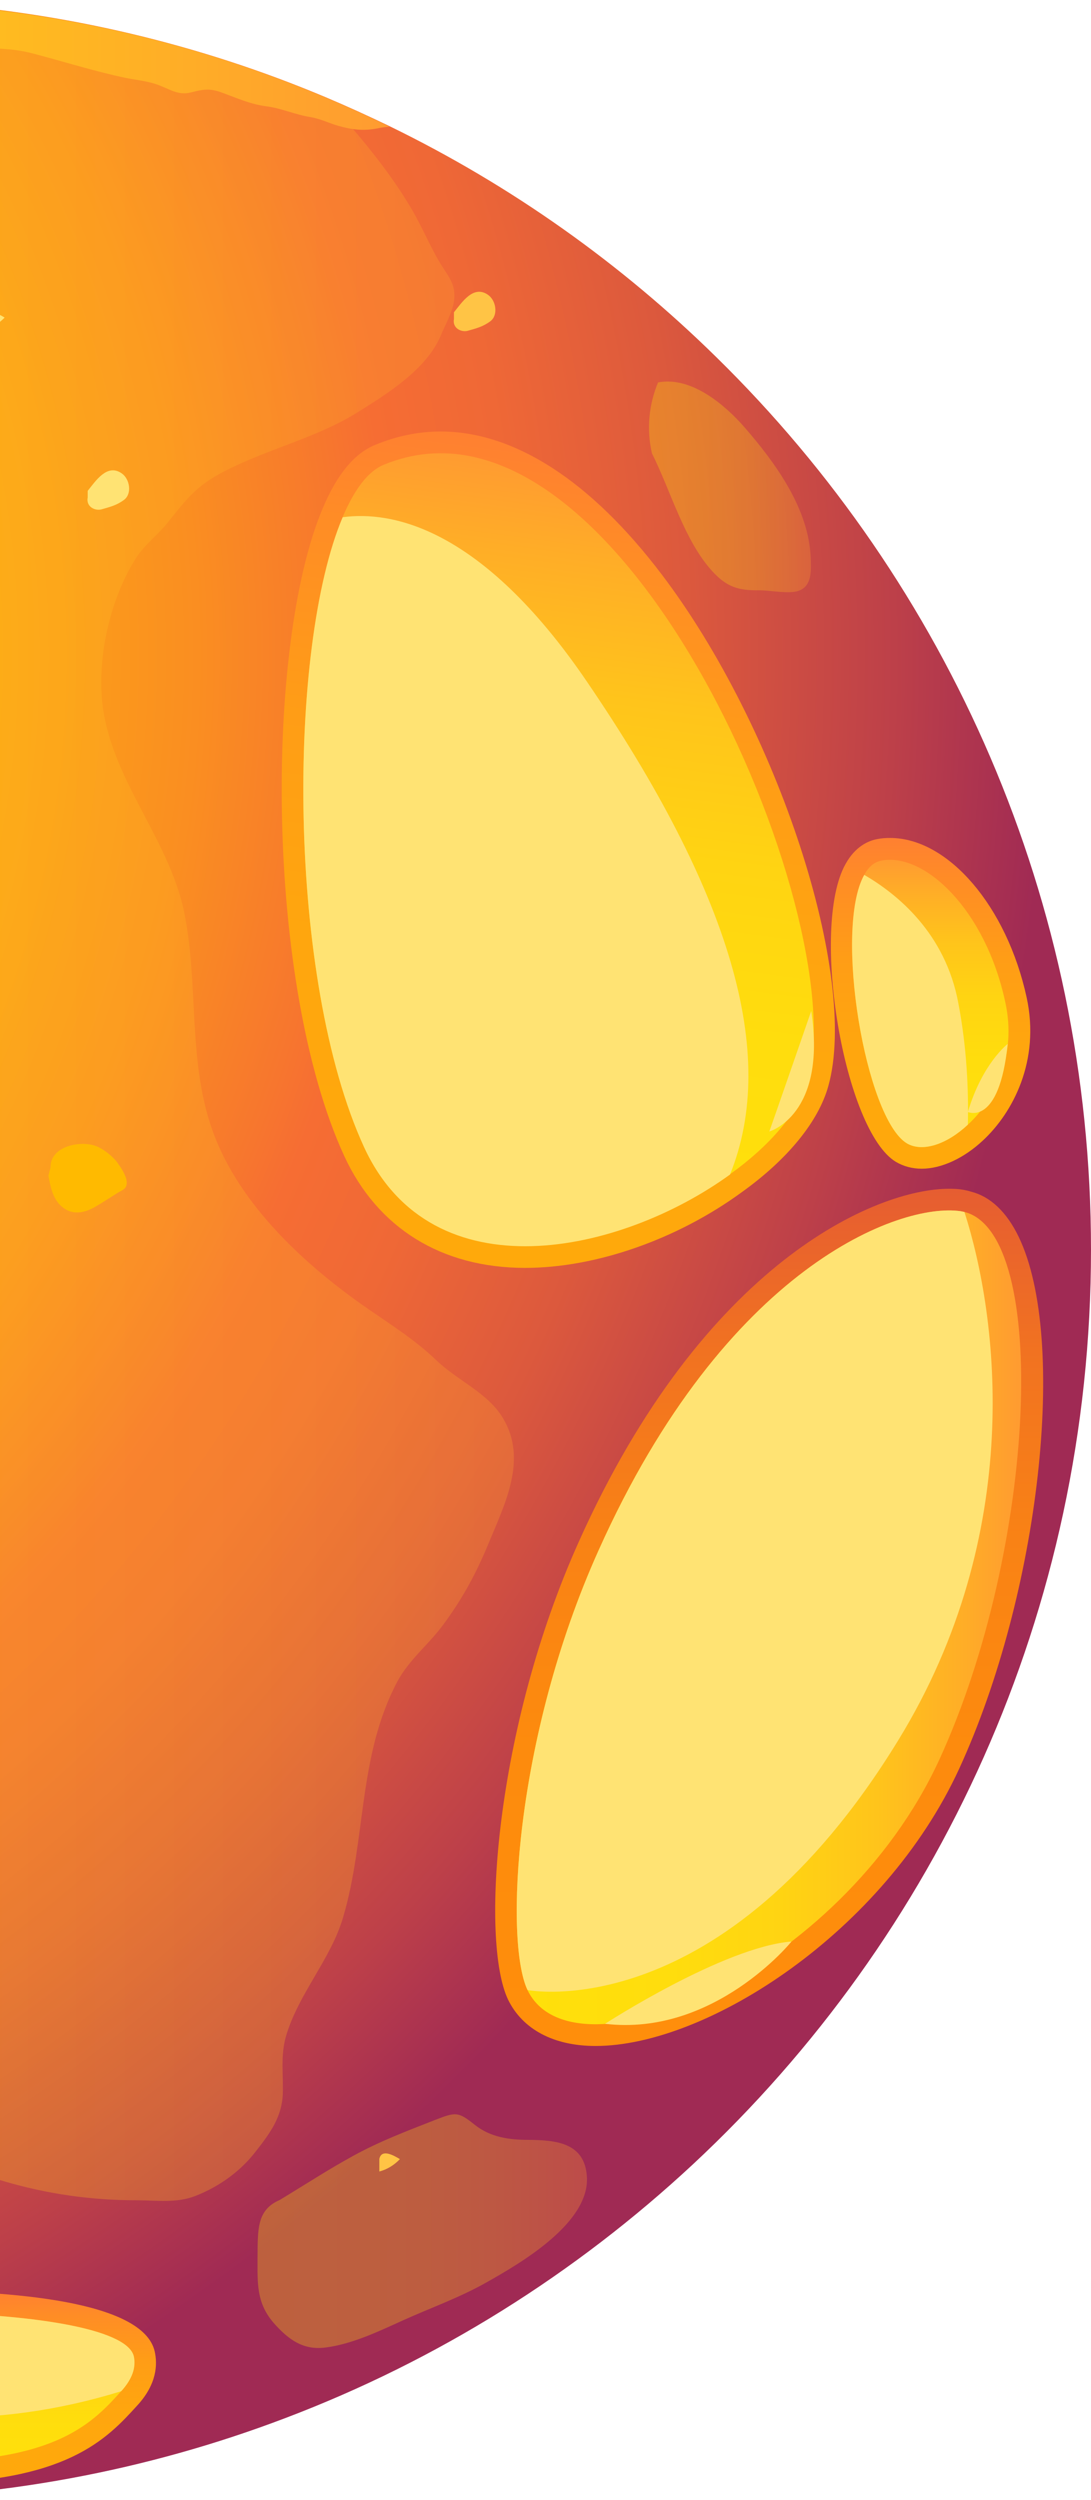 <svg width="86" height="197" viewBox="0 0 86 197" fill="none" xmlns="http://www.w3.org/2000/svg">
    <path fill-rule="evenodd" clip-rule="evenodd"
          d="M86 98.479C86 126.955 73.924 152.583 54.615 170.562C45.365 179.167 34.495 186.005 22.481 190.557C11.61 194.693 -0.154 196.938 -12.459 196.938C-16.823 196.938 -21.147 196.647 -25.366 196.107C-44.384 193.612 -61.657 185.714 -75.666 173.95C-85.85 165.428 -94.289 154.869 -100.338 142.918C-104.141 135.394 -107.01 127.35 -108.797 118.89C-108.818 118.869 -108.818 118.849 -108.818 118.807C-110.19 112.239 -110.917 105.442 -110.917 98.479C-110.917 79.045 -105.285 60.921 -95.557 45.644C-91.421 39.159 -86.578 33.215 -81.091 27.873C-63.34 10.621 -39.147 0 -12.438 0C-10.276 0 -8.177 0.062 -6.057 0.208C5.125 0.935 15.809 3.513 25.64 7.649C27.365 8.376 29.049 9.145 30.733 9.956C40.294 14.612 48.982 20.785 56.485 28.164C74.693 46.018 86 70.939 86 98.479Z"
          fill="url(#paint0_radial_131_282)"/>
    <path fill-rule="evenodd" clip-rule="evenodd"
          d="M46.947 161.23C43.642 161.23 41.189 159.92 40.046 157.571C37.864 152.978 38.986 136.246 45.637 121.468C55.489 99.498 69.041 93.678 74.819 93.678C75.235 93.678 75.609 93.699 75.942 93.761C76.17 93.803 76.357 93.844 76.544 93.907C78.041 94.281 79.35 95.487 80.307 97.482C84.193 105.567 81.969 125.542 75.609 139.384C69.685 152.25 55.739 161.23 46.947 161.23Z"
          fill="url(#paint1_linear_131_282)"/>
    <path fill-rule="evenodd" clip-rule="evenodd"
          d="M74.049 138.657C66.234 155.618 45.157 164.285 41.583 156.823C39.774 153.019 40.502 137.015 47.194 122.154C57.213 99.81 70.931 94.759 75.712 95.445C75.815 95.466 75.919 95.487 76.023 95.507C82.758 97.191 81.718 121.946 74.049 138.657Z"
          fill="url(#paint2_linear_131_282)"/>
    <path fill-rule="evenodd" clip-rule="evenodd"
          d="M72.656 92.099C71.908 92.099 71.222 91.912 70.619 91.558C66.545 89.106 63.843 73.101 66.649 68.092C67.418 66.699 68.457 66.242 69.185 66.117C69.497 66.055 69.829 66.034 70.162 66.034C74.755 66.034 79.369 71.438 80.928 78.609C82.009 83.577 79.847 87.692 77.457 89.895C75.961 91.288 74.194 92.099 72.656 92.099Z"
          fill="url(#paint3_linear_131_282)"/>
    <path fill-rule="evenodd" clip-rule="evenodd"
          d="M76.293 88.627C74.61 90.207 72.697 90.81 71.492 90.103C68.229 88.149 65.714 73.246 68.125 68.944C68.457 68.32 68.915 67.925 69.476 67.821C72.822 67.156 77.665 71.604 79.245 78.983C80.159 83.119 78.455 86.653 76.293 88.627Z"
          fill="url(#paint4_linear_131_282)"/>
    <path fill-rule="evenodd" clip-rule="evenodd"
          d="M-6.284 195.691C-6.887 195.691 -7.51 195.691 -8.155 195.67C-18.256 195.379 -25.967 191.077 -27.36 187.252C-27.88 185.839 -27.526 184.405 -26.445 183.449C-23.265 180.643 -10.15 180.497 -7.552 180.497C0.949 180.497 11.279 181.328 12.194 185.298C12.422 186.317 12.381 187.876 10.801 189.58C8.453 192.157 5.252 195.691 -6.284 195.691Z"
          fill="url(#paint5_linear_131_282)"/>
    <path fill-rule="evenodd" clip-rule="evenodd"
          d="M9.552 188.437C7.162 191.077 4.148 194.34 -8.115 193.966C-20.025 193.613 -28.193 187.273 -25.325 184.737C-21.438 181.329 9.469 181.142 10.529 185.693C10.737 186.587 10.405 187.502 9.552 188.437Z"
          fill="url(#paint6_linear_131_282)"/>
    <path fill-rule="evenodd" clip-rule="evenodd"
          d="M41.395 99.914C34.806 99.914 29.756 96.775 27.137 91.101C20.881 77.487 20.88 50.819 25.432 40.074C26.576 37.351 27.947 35.709 29.61 35.044C31.273 34.358 32.998 34.004 34.723 34.004C40.543 34.004 46.571 37.891 52.162 45.27C61.328 57.346 67.709 76.925 65.298 85.572C64.529 88.357 62.118 91.329 58.501 93.928C53.388 97.669 46.966 99.914 41.395 99.914Z"
          fill="url(#paint7_linear_131_282)"/>
    <path fill-rule="evenodd" clip-rule="evenodd"
          d="M63.698 85.115C63.012 87.588 60.705 90.269 57.546 92.535C48.941 98.77 34.08 102.075 28.696 90.373C22.606 77.112 22.648 51.027 27.013 40.739C27.927 38.598 28.987 37.143 30.255 36.623C48.837 28.954 67.294 72.186 63.698 85.115Z"
          fill="url(#paint8_linear_131_282)"/>
    <path fill-rule="evenodd" clip-rule="evenodd"
          d="M9.554 188.437C-10.836 194.735 -25.302 184.737 -25.302 184.737C-21.415 181.329 9.492 181.142 10.552 185.693C10.739 186.587 10.406 187.502 9.554 188.437Z"
          fill="#FFE373"/>
    <path fill-rule="evenodd" clip-rule="evenodd"
          d="M70.806 137.14C56.901 159.837 41.583 156.823 41.583 156.823C39.774 153.019 40.502 137.015 47.194 122.154C57.213 99.81 70.931 94.759 75.712 95.445C75.815 95.466 75.919 95.487 76.023 95.507C78.684 103.801 80.845 120.782 70.806 137.14Z"
          fill="#FFE373"/>
    <path fill-rule="evenodd" clip-rule="evenodd"
          d="M57.546 92.556C48.941 98.791 34.08 102.096 28.696 90.394C22.606 77.133 22.648 51.048 27.013 40.759C30.858 40.24 37.946 41.528 46.218 53.646C57.567 70.274 61.391 83.036 57.546 92.556Z"
          fill="#FFE373"/>
    <path fill-rule="evenodd" clip-rule="evenodd"
          d="M76.293 88.627C74.61 90.207 72.697 90.81 71.492 90.103C68.229 88.149 65.714 73.246 68.125 68.944C70.702 70.44 74.526 73.517 75.545 79.066C76.21 82.537 76.356 85.884 76.293 88.627Z"
          fill="#FFE373"/>
    <path opacity="0.3" fill-rule="evenodd" clip-rule="evenodd"
          d="M38.465 121.738C37.488 124.087 36.407 126.061 34.89 128.098C33.747 129.636 32.23 130.8 31.315 132.525C28.218 138.366 28.863 144.934 27.054 151.066C26.077 154.412 23.541 157.073 22.544 160.46C22.107 161.999 22.336 163.391 22.294 164.971C22.232 166.821 21.297 168.089 20.174 169.523C18.969 171.102 17.285 172.308 15.435 173.035C13.939 173.638 12.338 173.389 10.759 173.389C7.225 173.389 3.817 172.911 0.387 171.913C-2.731 170.998 -5.641 169.564 -8.8 168.671C-10.962 168.068 -12.458 168.255 -14.62 168.712C-16.47 169.086 -18.548 168.878 -20.419 168.858C-23.724 168.795 -26.862 170.666 -29.793 172.121C-31.954 173.202 -33.389 174.428 -34.22 176.777C-35.197 179.458 -35.155 181.952 -38.398 183.012C-40.269 183.636 -42.576 182.971 -44.405 182.597C-46.088 182.243 -47.917 182.451 -49.642 182.451C-53.01 182.472 -56.148 181.453 -59.12 179.894C-62.612 178.045 -65.689 175.239 -68.474 172.557C-69.991 171.102 -71.945 170.292 -73.504 168.858C-75.665 166.945 -77.806 165.22 -79.843 163.163C-82.919 160.045 -86.287 156.844 -89.716 154.1C-92.169 152.167 -94.268 149.777 -96.326 147.532C-98.051 145.662 -99.069 142.897 -100.358 140.735C-102.873 136.454 -104.91 131.299 -106.157 126.477C-107.591 120.886 -109.212 114.817 -109.15 108.997C-109.088 104.092 -109.774 99.353 -109.774 94.427C-110.21 103.78 -109.732 111.533 -108.838 118.828C-110.21 112.26 -110.938 105.463 -110.938 98.5C-110.938 79.066 -105.305 60.942 -95.577 45.665C-91.441 39.18 -86.598 33.235 -81.111 27.894C-63.361 10.642 -39.167 0.021 -12.458 0.021C-10.296 0.021 -8.197 0.083 -6.077 0.229C5.105 0.956 15.789 3.534 25.62 7.67C28.156 10.455 30.671 13.427 32.5 16.566C33.248 17.855 33.851 19.289 34.599 20.577C35.264 21.721 35.992 22.344 35.784 23.758C35.659 24.589 35.077 25.649 34.745 26.439C33.643 29.078 30.588 30.991 28.26 32.446C24.997 34.503 21.193 35.335 17.722 37.122C15.477 38.265 14.729 39.305 13.211 41.196C12.442 42.152 11.424 42.901 10.759 43.919C8.867 46.85 7.849 50.965 7.994 54.415C8.244 61.025 13.357 65.826 14.562 72.103C15.622 77.528 14.853 83.265 16.578 88.586C18.491 94.53 23.708 99.415 28.613 102.865C30.65 104.299 32.645 105.505 34.433 107.23C36.117 108.831 38.465 109.766 39.65 111.761C41.624 115.045 39.754 118.599 38.465 121.738Z"
          fill="url(#paint9_linear_131_282)"/>
    <path fill-rule="evenodd" clip-rule="evenodd"
          d="M30.712 9.977C30.38 10.018 30.068 10.039 29.735 10.122C28.634 10.33 27.761 10.226 26.659 9.914C25.869 9.686 25.308 9.374 24.477 9.228C23.271 9.041 22.169 8.522 20.985 8.376C19.717 8.21 18.636 7.711 17.431 7.275C16.495 6.942 15.996 7.046 15.082 7.275C14.167 7.524 13.544 7.129 12.733 6.797C11.819 6.402 10.925 6.339 9.969 6.152C7.475 5.633 5.001 4.843 2.528 4.198C0.99 3.804 -0.424 3.804 -2.003 3.783C-3.23 3.762 -4.352 4.115 -5.578 4.115C-6.389 4.115 -7.096 3.97 -7.927 3.866C-8.759 3.72 -9.611 3.887 -10.463 3.762C-11.71 3.575 -12.375 3.388 -13.643 3.783C-14.578 4.095 -15.327 4.053 -16.262 4.115C-17.301 4.157 -18.486 4.448 -19.504 4.676C-21.354 5.113 -23.37 5.446 -25.262 5.404C-26.426 5.404 -28.13 5.071 -29.232 5.466C-29.959 5.716 -30.313 6.485 -30.811 7.004C-31.768 8.002 -32.952 8.875 -33.742 9.997C-34.553 11.099 -35.447 12.242 -35.384 13.656C-35.322 14.861 -34.761 16.295 -34.22 17.397C-33.68 18.582 -33.493 19.642 -34.698 20.431C-36.215 21.429 -37.982 22.364 -39.728 22.863C-40.892 23.196 -41.931 23.404 -42.908 22.572C-43.262 22.261 -43.49 21.658 -43.927 21.429C-44.384 21.201 -44.862 21.429 -45.361 21.575C-46.587 21.928 -47.793 22.344 -49.04 22.552C-49.809 22.676 -50.474 23.071 -51.222 23.217C-52.137 23.383 -52.781 22.718 -53.717 22.947C-55.026 23.258 -56.356 23.799 -57.707 23.861C-58.684 23.903 -59.91 23.487 -60.721 22.988C-61.199 22.718 -61.324 22.448 -61.864 22.593C-62.301 22.697 -62.966 23.238 -63.215 23.591C-63.548 24.048 -63.652 24.651 -63.984 25.129C-64.317 25.649 -64.649 26.168 -64.961 26.729C-65.522 27.831 -66.188 28.849 -66.915 29.826C-67.435 30.512 -67.788 31.427 -68.349 32.071C-68.64 32.404 -69.264 32.653 -69.638 32.903C-70.656 33.63 -71.737 34.274 -72.735 35.043C-74.647 36.54 -76.455 38.203 -78.409 39.658C-79.885 40.759 -81.984 41.424 -83.668 42.11C-84.728 42.547 -85.829 42.838 -86.889 43.295C-87.222 43.441 -87.866 43.586 -88.157 43.835C-88.531 44.168 -88.739 44.75 -89.072 45.207C-89.986 46.33 -90.963 47.452 -91.67 48.761C-92.106 49.51 -92.356 50.279 -92.626 51.11C-93 52.212 -93.603 53.251 -93.977 54.353C-94.746 56.681 -94.892 59.092 -95.744 61.399C-96.243 62.75 -96.949 63.976 -97.573 65.202C-98.633 67.281 -98.778 69.754 -99.09 72.061C-99.257 73.412 -99.194 74.971 -98.945 76.281C-98.695 77.694 -98.758 79.17 -98.778 80.625C-98.799 82.163 -99.776 83.659 -100.753 84.823C-101.647 85.904 -102.998 86.299 -103.975 87.276C-104.806 88.087 -105.825 89.043 -106.178 90.207C-106.323 90.726 -106.199 91.308 -106.282 91.849C-106.51 93.054 -106.801 94.198 -106.988 95.445C-107.176 96.962 -107.217 98.396 -107.217 99.934C-107.217 100.703 -107.259 101.493 -107.238 102.262C-107.196 102.99 -106.926 103.675 -106.885 104.424C-106.843 104.943 -106.947 105.442 -106.885 105.962C-106.781 106.544 -106.552 107.147 -106.427 107.708C-106.095 109.08 -105.825 110.41 -105.575 111.782C-105.326 113.05 -104.848 114.297 -104.453 115.523C-103.912 117.207 -103.538 118.932 -103.226 120.657C-102.977 121.946 -102.977 123.297 -102.79 124.627C-102.644 125.687 -102.395 126.768 -102.353 127.828C-102.312 129.428 -102.686 131.029 -102.707 132.671C-102.728 135.393 -101.626 138.137 -101.002 140.777C-100.815 141.504 -100.628 142.273 -100.42 143.001C-107.176 129.636 -111 114.546 -111 98.562C-111 79.128 -105.367 61.004 -95.64 45.727C-91.504 39.242 -86.661 33.297 -81.174 27.956C-63.423 10.704 -39.229 0.083 -12.521 0.083C-10.359 0.083 -8.26 0.145 -6.14 0.291C7.059 1.06 19.488 4.469 30.712 9.977Z"
          fill="url(#paint10_linear_131_282)"/>
    <path opacity="0.3" fill-rule="evenodd" clip-rule="evenodd"
          d="M22.046 173.368C23.979 172.204 25.85 170.978 27.825 169.897C29.945 168.733 32.044 167.943 34.268 167.07C35.931 166.426 36.097 166.384 37.427 167.444C38.653 168.421 40.129 168.629 41.667 168.629C43.767 168.65 46.074 168.816 46.261 171.497C46.531 175.176 40.981 178.377 38.362 179.853C36.242 181.058 33.935 181.869 31.732 182.867C29.861 183.719 27.762 184.717 25.704 184.987C23.917 185.236 22.753 184.384 21.589 183.074C20.217 181.495 20.3 179.978 20.3 178.003C20.321 175.717 20.217 174.158 22.046 173.368Z"
          fill="url(#paint11_linear_131_282)"/>
    <path opacity="0.3" fill-rule="evenodd" clip-rule="evenodd"
          d="M51.392 35.729C52.868 38.66 53.928 42.588 56.152 45.02C57.337 46.309 58.252 46.537 59.894 46.517C60.704 46.517 62.201 46.828 62.949 46.558C64.009 46.184 63.947 44.999 63.905 43.96C63.76 40.073 61.12 36.477 58.688 33.672C57.108 31.863 54.469 29.639 51.871 30.138C51.143 31.884 50.956 33.838 51.392 35.729Z"
          fill="url(#paint12_linear_131_282)"/>
    <path fill-rule="evenodd" clip-rule="evenodd"
          d="M-1.256 26.002C-0.633 25.836 -0.092 25.503 0.365 25.025C-0.092 24.755 -1.069 24.173 -1.256 25.004V26.002Z"
          fill="#FFE373"/>
    <path fill-rule="evenodd" clip-rule="evenodd"
          d="M29.902 171.123C30.525 170.956 31.066 170.624 31.523 170.146C31.066 169.876 30.089 169.294 29.902 170.125V171.123Z"
          fill="#FFC445"/>
    <path fill-rule="evenodd" clip-rule="evenodd"
          d="M6.912 38.681C7.536 37.912 8.43 36.519 9.573 37.288C10.238 37.725 10.425 38.91 9.781 39.388C9.199 39.824 8.658 39.949 8.014 40.136C7.515 40.281 6.767 39.949 6.912 39.201V38.681Z"
          fill="#FFE373"/>
    <path fill-rule="evenodd" clip-rule="evenodd"
          d="M35.784 24.609C36.407 23.84 37.301 22.448 38.444 23.217C39.109 23.653 39.297 24.838 38.652 25.316C38.07 25.752 37.53 25.877 36.885 26.064C36.387 26.21 35.638 25.877 35.784 25.129V24.609Z"
          fill="#FFC445"/>
    <path fill-rule="evenodd" clip-rule="evenodd"
          d="M3.817 92.639C3.983 93.553 4.17 94.572 4.981 95.175C5.812 95.798 6.747 95.549 7.558 95.071C8.161 94.717 8.722 94.343 9.325 93.969C9.678 93.761 9.969 93.699 9.99 93.221C10.011 92.701 9.512 91.974 9.221 91.579C8.867 91.101 8.119 90.519 7.558 90.311C6.332 89.854 3.962 90.311 3.983 91.995L3.817 92.639Z"
          fill="#FFBA00"/>
    <path fill-rule="evenodd" clip-rule="evenodd"
          d="M63.947 79.669C63.947 79.669 61.058 88.004 60.643 89.168C60.643 89.168 65.195 87.879 63.947 79.669Z"
          fill="#FFE373"/>
    <path fill-rule="evenodd" clip-rule="evenodd"
          d="M79.433 82.267C79.433 82.267 77.438 83.784 76.294 87.63C76.315 87.63 78.768 88.773 79.433 82.267Z"
          fill="#FFE373"/>
    <path fill-rule="evenodd" clip-rule="evenodd"
          d="M47.693 159.483C47.693 159.483 57.025 153.435 62.388 152.999C62.409 152.999 56.298 160.502 47.693 159.483Z"
          fill="#FFE373"/>
    <defs>
        <radialGradient id="paint0_radial_131_282" cx="0" cy="0" r="1" gradientUnits="userSpaceOnUse"
                        gradientTransform="translate(-73.459 52.431) scale(158.178)">
            <stop offset="0.006" stop-color="#FFB80B"/>
            <stop offset="0.258" stop-color="#FFB60C"/>
            <stop offset="0.384" stop-color="#FEAE10"/>
            <stop offset="0.482" stop-color="#FCA117"/>
            <stop offset="0.566" stop-color="#FA8E21"/>
            <stop offset="0.639" stop-color="#F7762E"/>
            <stop offset="0.662" stop-color="#F66D33"/>
            <stop offset="0.721" stop-color="#EF6836"/>
            <stop offset="0.806" stop-color="#DC593D"/>
            <stop offset="0.907" stop-color="#BD4049"/>
            <stop offset="0.983" stop-color="#A02A54"/>
        </radialGradient>
        <linearGradient id="paint1_linear_131_282" x1="60.639" y1="161.225" x2="60.639" y2="93.675"
                        gradientUnits="userSpaceOnUse">
            <stop offset="0.011" stop-color="#FF8E0B"/>
            <stop offset="0.347" stop-color="#FD8B0D"/>
            <stop offset="0.594" stop-color="#F98215"/>
            <stop offset="0.811" stop-color="#F17221"/>
            <stop offset="1" stop-color="#E65D31"/>
        </linearGradient>
        <linearGradient id="paint2_linear_131_282" x1="40.738" y1="127.45" x2="80.496" y2="127.45"
                        gradientUnits="userSpaceOnUse">
            <stop offset="0.011" stop-color="#FFE00B"/>
            <stop offset="0.306" stop-color="#FFDD0D"/>
            <stop offset="0.522" stop-color="#FFD412"/>
            <stop offset="0.714" stop-color="#FFC41B"/>
            <stop offset="0.889" stop-color="#FFAD27"/>
            <stop offset="1" stop-color="#FF9B31"/>
        </linearGradient>
        <linearGradient id="paint3_linear_131_282" x1="73.35" y1="92.101" x2="73.35" y2="66.031"
                        gradientUnits="userSpaceOnUse">
            <stop offset="0.011" stop-color="#FFA90B"/>
            <stop offset="0.371" stop-color="#FFA60E"/>
            <stop offset="0.635" stop-color="#FF9D16"/>
            <stop offset="0.868" stop-color="#FF8D25"/>
            <stop offset="1" stop-color="#FF8031"/>
        </linearGradient>
        <linearGradient id="paint4_linear_131_282" x1="73.337" y1="90.392" x2="73.337" y2="67.739"
                        gradientUnits="userSpaceOnUse">
            <stop offset="0.011" stop-color="#FFE00B"/>
            <stop offset="0.306" stop-color="#FFDD0D"/>
            <stop offset="0.522" stop-color="#FFD412"/>
            <stop offset="0.714" stop-color="#FFC41B"/>
            <stop offset="0.889" stop-color="#FFAD27"/>
            <stop offset="1" stop-color="#FF9B31"/>
        </linearGradient>
        <linearGradient id="paint5_linear_131_282" x1="-7.646" y1="195.698" x2="-7.646" y2="180.511"
                        gradientUnits="userSpaceOnUse">
            <stop offset="0.011" stop-color="#FFA90B"/>
            <stop offset="0.371" stop-color="#FFA60E"/>
            <stop offset="0.635" stop-color="#FF9D16"/>
            <stop offset="0.868" stop-color="#FF8D25"/>
            <stop offset="1" stop-color="#FF8031"/>
        </linearGradient>
        <linearGradient id="paint6_linear_131_282" x1="-7.65" y1="193.99" x2="-7.65" y2="182.219"
                        gradientUnits="userSpaceOnUse">
            <stop offset="0.011" stop-color="#FFE00B"/>
            <stop offset="0.306" stop-color="#FFDD0D"/>
            <stop offset="0.522" stop-color="#FFD412"/>
            <stop offset="0.714" stop-color="#FFC41B"/>
            <stop offset="0.889" stop-color="#FFAD27"/>
            <stop offset="1" stop-color="#FF9B31"/>
        </linearGradient>
        <linearGradient id="paint7_linear_131_282" x1="39.964" y1="99.893" x2="48.484" y2="35.724"
                        gradientUnits="userSpaceOnUse">
            <stop offset="0.011" stop-color="#FFA90B"/>
            <stop offset="0.371" stop-color="#FFA60E"/>
            <stop offset="0.635" stop-color="#FF9D16"/>
            <stop offset="0.868" stop-color="#FF8D25"/>
            <stop offset="1" stop-color="#FF8031"/>
        </linearGradient>
        <linearGradient id="paint8_linear_131_282" x1="40.185" y1="98.201" x2="48.255" y2="37.416"
                        gradientUnits="userSpaceOnUse">
            <stop offset="0.011" stop-color="#FFE00B"/>
            <stop offset="0.306" stop-color="#FFDD0D"/>
            <stop offset="0.522" stop-color="#FFD412"/>
            <stop offset="0.714" stop-color="#FFC41B"/>
            <stop offset="0.889" stop-color="#FFAD27"/>
            <stop offset="1" stop-color="#FF9B31"/>
        </linearGradient>
        <linearGradient id="paint9_linear_131_282" x1="-110.941" y1="91.631" x2="40.508" y2="91.631"
                        gradientUnits="userSpaceOnUse">
            <stop offset="0.011" stop-color="#FFE00B"/>
            <stop offset="0.306" stop-color="#FFDD0D"/>
            <stop offset="0.522" stop-color="#FFD412"/>
            <stop offset="0.714" stop-color="#FFC41B"/>
            <stop offset="0.889" stop-color="#FFAD27"/>
            <stop offset="1" stop-color="#FF9B31"/>
        </linearGradient>
        <linearGradient id="paint10_linear_131_282" x1="-110.941" y1="71.469" x2="30.708" y2="71.469"
                        gradientUnits="userSpaceOnUse">
            <stop offset="0.011" stop-color="#FFE00B"/>
            <stop offset="0.306" stop-color="#FFDD0D"/>
            <stop offset="0.522" stop-color="#FFD412"/>
            <stop offset="0.714" stop-color="#FFC41B"/>
            <stop offset="0.889" stop-color="#FFAD27"/>
            <stop offset="1" stop-color="#FF9B31"/>
        </linearGradient>
        <linearGradient id="paint11_linear_131_282" x1="20.328" y1="175.832" x2="46.302" y2="175.832"
                        gradientUnits="userSpaceOnUse">
            <stop offset="0.011" stop-color="#FFE00B"/>
            <stop offset="0.306" stop-color="#FFDD0D"/>
            <stop offset="0.522" stop-color="#FFD412"/>
            <stop offset="0.714" stop-color="#FFC41B"/>
            <stop offset="0.889" stop-color="#FFAD27"/>
            <stop offset="1" stop-color="#FF9B31"/>
        </linearGradient>
        <linearGradient id="paint12_linear_131_282" x1="51.167" y1="38.352" x2="63.95" y2="38.352"
                        gradientUnits="userSpaceOnUse">
            <stop offset="0.011" stop-color="#FFE00B"/>
            <stop offset="0.306" stop-color="#FFDD0D"/>
            <stop offset="0.522" stop-color="#FFD412"/>
            <stop offset="0.714" stop-color="#FFC41B"/>
            <stop offset="0.889" stop-color="#FFAD27"/>
            <stop offset="1" stop-color="#FF9B31"/>
        </linearGradient>
    </defs>
</svg>